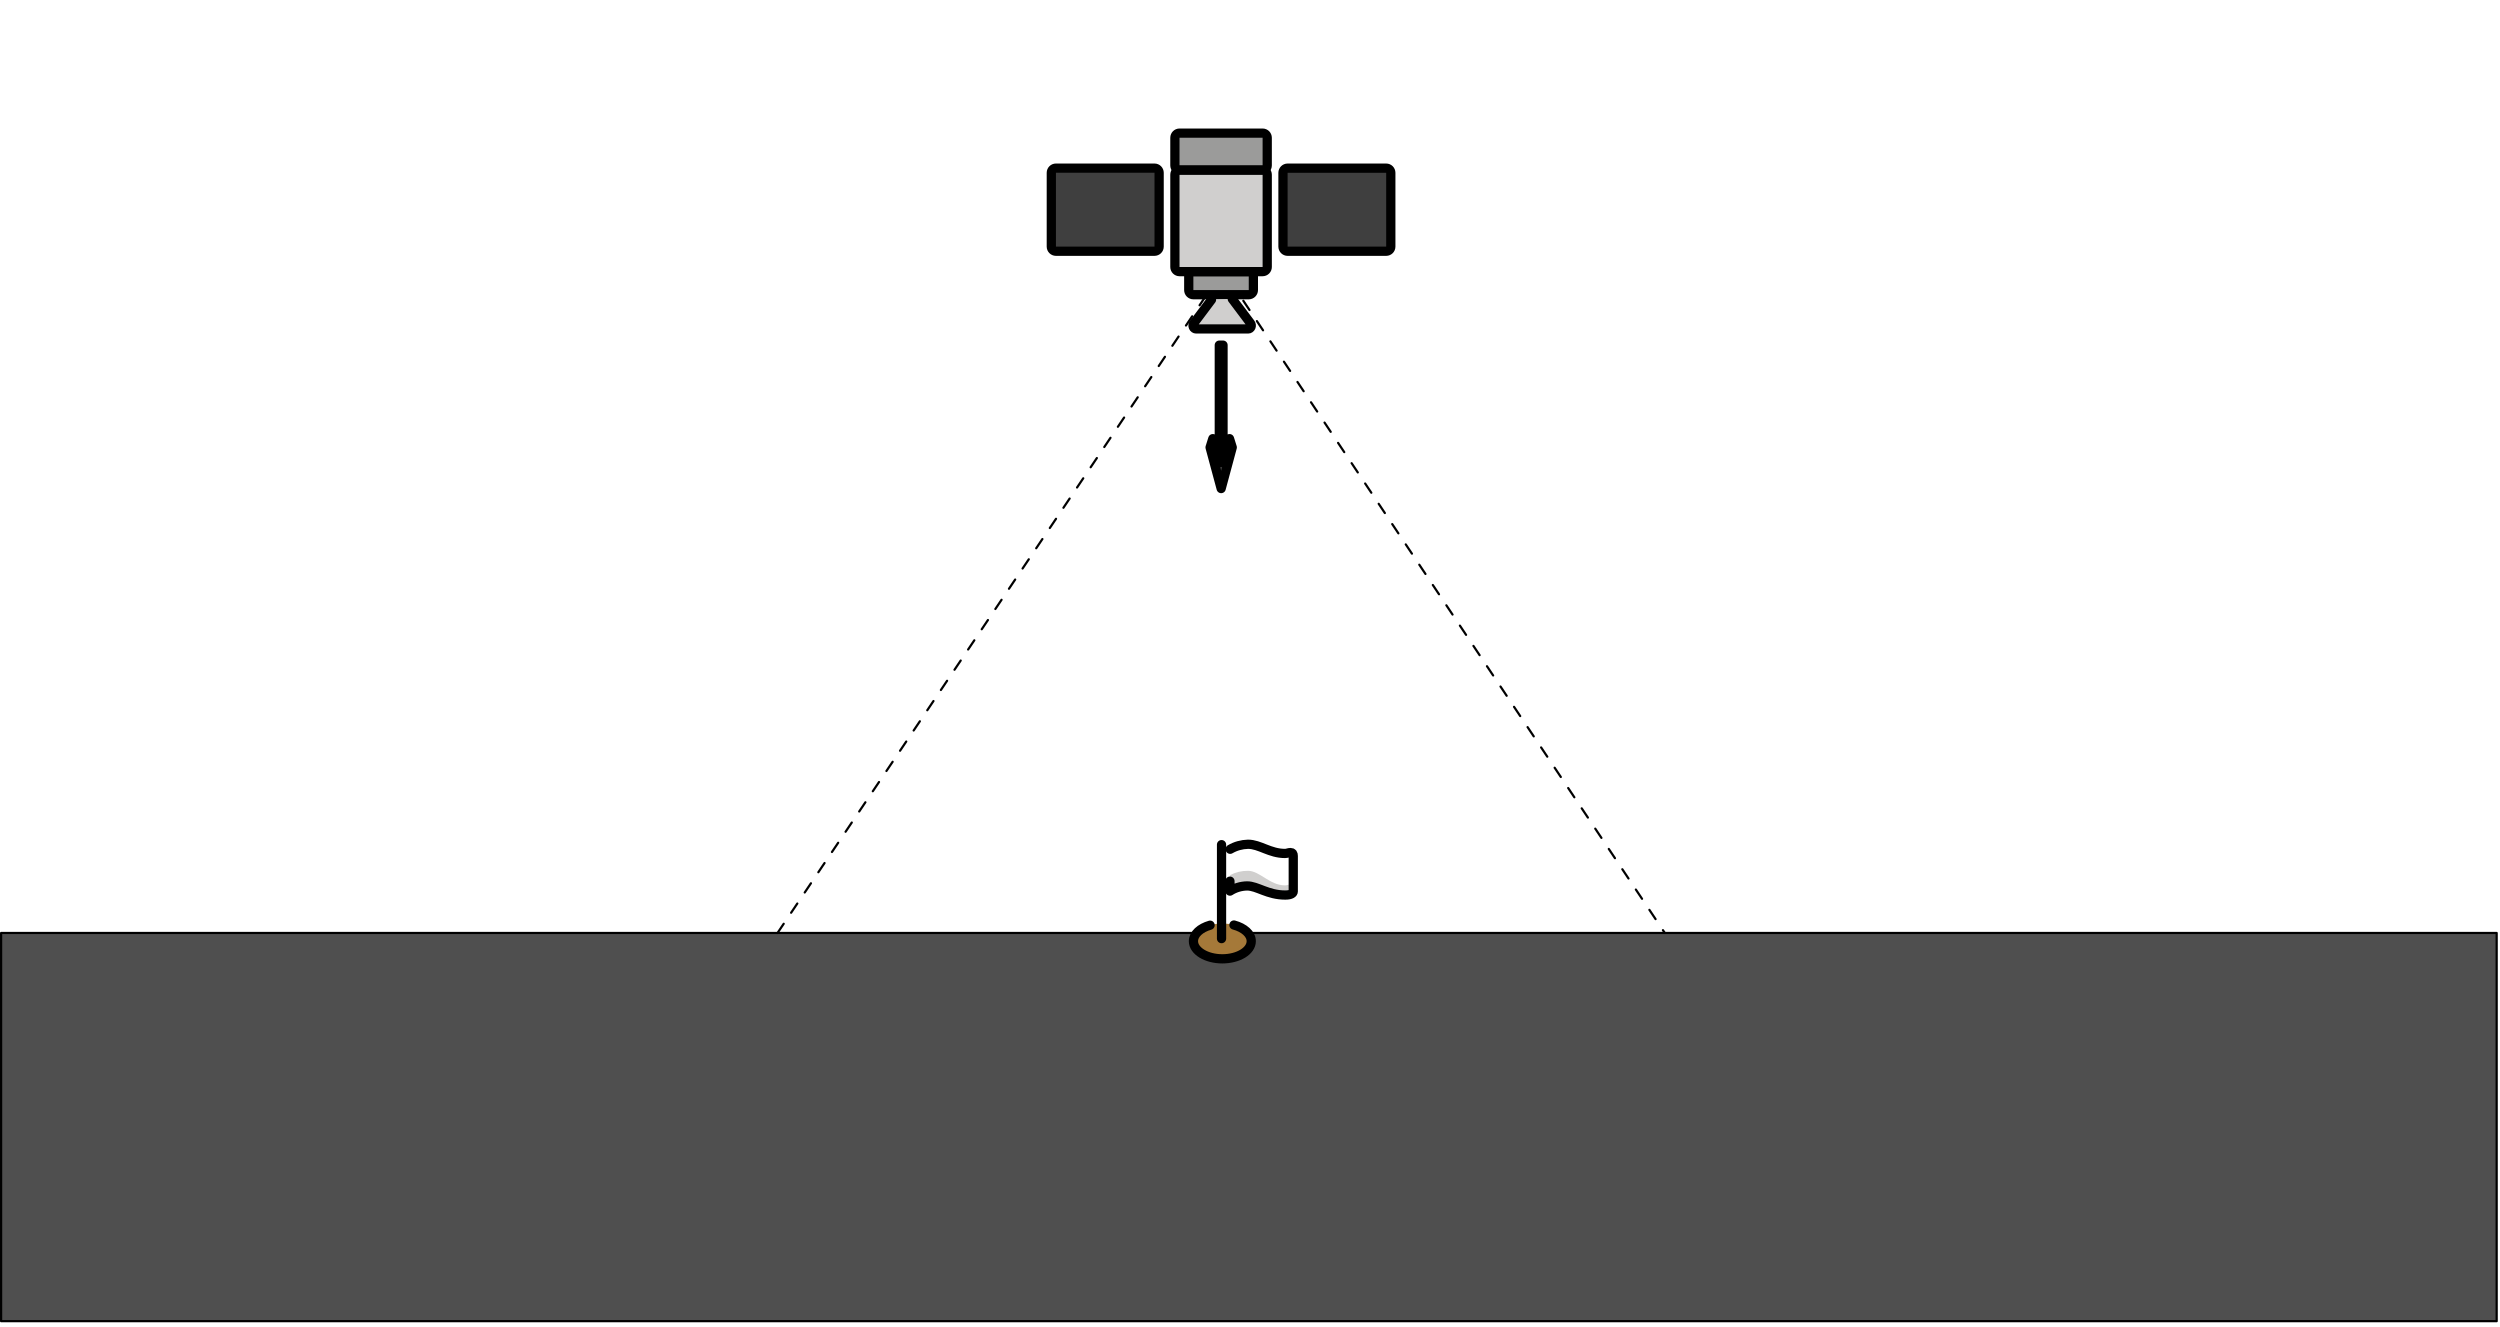 <svg xmlns="http://www.w3.org/2000/svg" xmlns:xlink="http://www.w3.org/1999/xlink" width="1127" height="598" stroke="#000" stroke-linecap="round" stroke-linejoin="round" fill="#fff" fill-rule="evenodd"><style><![CDATA[.B{fill-rule:nonzero}.C{stroke:none}.D{stroke-width:4.167}.E{fill:#d0cfce}.F{stroke-miterlimit:10}.G{stroke-linejoin:miter}]]></style><g transform="matrix(.707 .707 -.707 .707 550.455 .5)"><g class="B C"><g fill="#3f3f3f"><use xlink:href="#B"/><use xlink:href="#C"/></g><use xlink:href="#D" class="E"/><g fill="#9b9b9a"><use xlink:href="#E"/><use xlink:href="#F"/></g></g><g fill="none" class="D"><use xlink:href="#B"/><use xlink:href="#C"/><use xlink:href="#D"/><use xlink:href="#E"/><use xlink:href="#F"/></g></g><g transform="matrix(0 1 -1 0 581.5 99.59)"><use xlink:href="#G" class="B C E"/><use xlink:href="#G" stroke-linecap="butt" fill="none" class="D"/></g><path fill="#4f4f4f" d="M.5 420.59h1125v175H.5z"/><g class="B C"><path d="M538 424.286c0-4.406 5.811-7.953 13.03-7.953s13.03 3.547 13.03 7.953-5.811 7.953-13.03 7.953S538 428.692 538 424.286z" fill="#a57939"/><path d="M554.553 394.475c2.448-1.28 5.232-1.94 8.06-1.91 5.281 0 9.809 6.566 16.664 6.566 1.011 0 1.516-.411 2.538-.411.846 0 1.185.546 1.185 1.512v1.645c0 .753-.91 1.609-3.583 1.609-8.033 0-12.563-4.108-17.223-4.108-2.779.048-5.476.861-7.73 2.332v-4.485z" class="E"/></g><g fill="none"><g class="D"><path d="M556.255 416.998c4.595 1.229 7.806 4.029 7.806 7.288 0 4.392-5.835 7.953-13.03 7.953s-13.03-3.56-13.03-7.953c0-3.187 3.071-5.936 7.505-7.205" class="F G"/><path d="M554.553 382.847c2.406-1.407 5.195-2.188 8.06-2.257 5.281 0 9.809 4.151 16.664 4.151 1.011 0 1.516-.411 2.538-.411.846 0 1.185.546 1.185 1.512v16.034c0 .753-.91 1.609-3.583 1.609-8.033 0-12.563-4.108-17.223-4.108-2.779.048-5.476.861-7.73 2.332v-4.485"/><path d="M550.671 380.765v42.363" class="F G"/></g><path d="M350.5 420.59l195-290m15 5l190 285" stroke-dasharray="5 6"/></g><use xlink:href="#H" fill="#3f3f3f" class="B C"/><use xlink:href="#H" fill="none" class="D F"/><defs ><path id="B" d="M24.158 132.391L.609 108.842c-.812-.813-.812-2.13 0-2.943l31.429-31.429c.813-.812 2.13-.812 2.943 0l23.549 23.549c.812.813.812 2.13 0 2.943l-31.429 31.429c-.813.812-2.13.812-2.943 0z"/><path id="C" d="M98.016 58.532L74.47 34.986c-.812-.813-.812-2.13 0-2.943L105.899.609c.813-.812 2.13-.812 2.943 0l23.549 23.549c.812.813.812 2.13 0 2.943l-31.429 31.429c-.813.812-2.13.812-2.943 0z"/><path id="D" d="M99.488 72.996L72.996 99.488c-.813.812-2.13.812-2.943 0l-29.435-29.435c-.812-.813-.812-2.13 0-2.943l26.492-26.492c.813-.812 2.13-.812 2.943 0l29.435 29.435c.812.813.812 2.13 0 2.943z"/><path id="E" d="M67.11 40.618l-26.492 26.492c-.813.812-2.13.812-2.943 0l-8.829-8.834c-.812-.813-.812-2.13 0-2.943l26.49-26.488c.813-.812 2.13-.812 2.943 0l8.831 8.831c.812.813.812 2.13 0 2.943z"/><path id="F" d="M102.433 84.772l-17.661 17.661c-.813.812-2.13.812-2.943 0l-4.412-4.413c-.812-.813-.812-2.13 0-2.943l17.661-17.661c.813-.812 2.13-.812 2.943 0l4.413 4.412c.812.813.812 2.13 0 2.943z"/><path id="G" d="M35.508 35.352l10.696 8.033c.458.34 1.087.408 1.618.176s.871-.725.875-1.266v-23.48c-.004-.542-.344-1.034-.875-1.266s-1.16-.164-1.618.176l-10.992 8.254"/><path id="H" d="M555.5 201.696l-5 18.547-5-18.547 1.235-3.952 2.922 10.841v-52.994h1.686v52.994l2.922-10.841z"/></defs></svg>